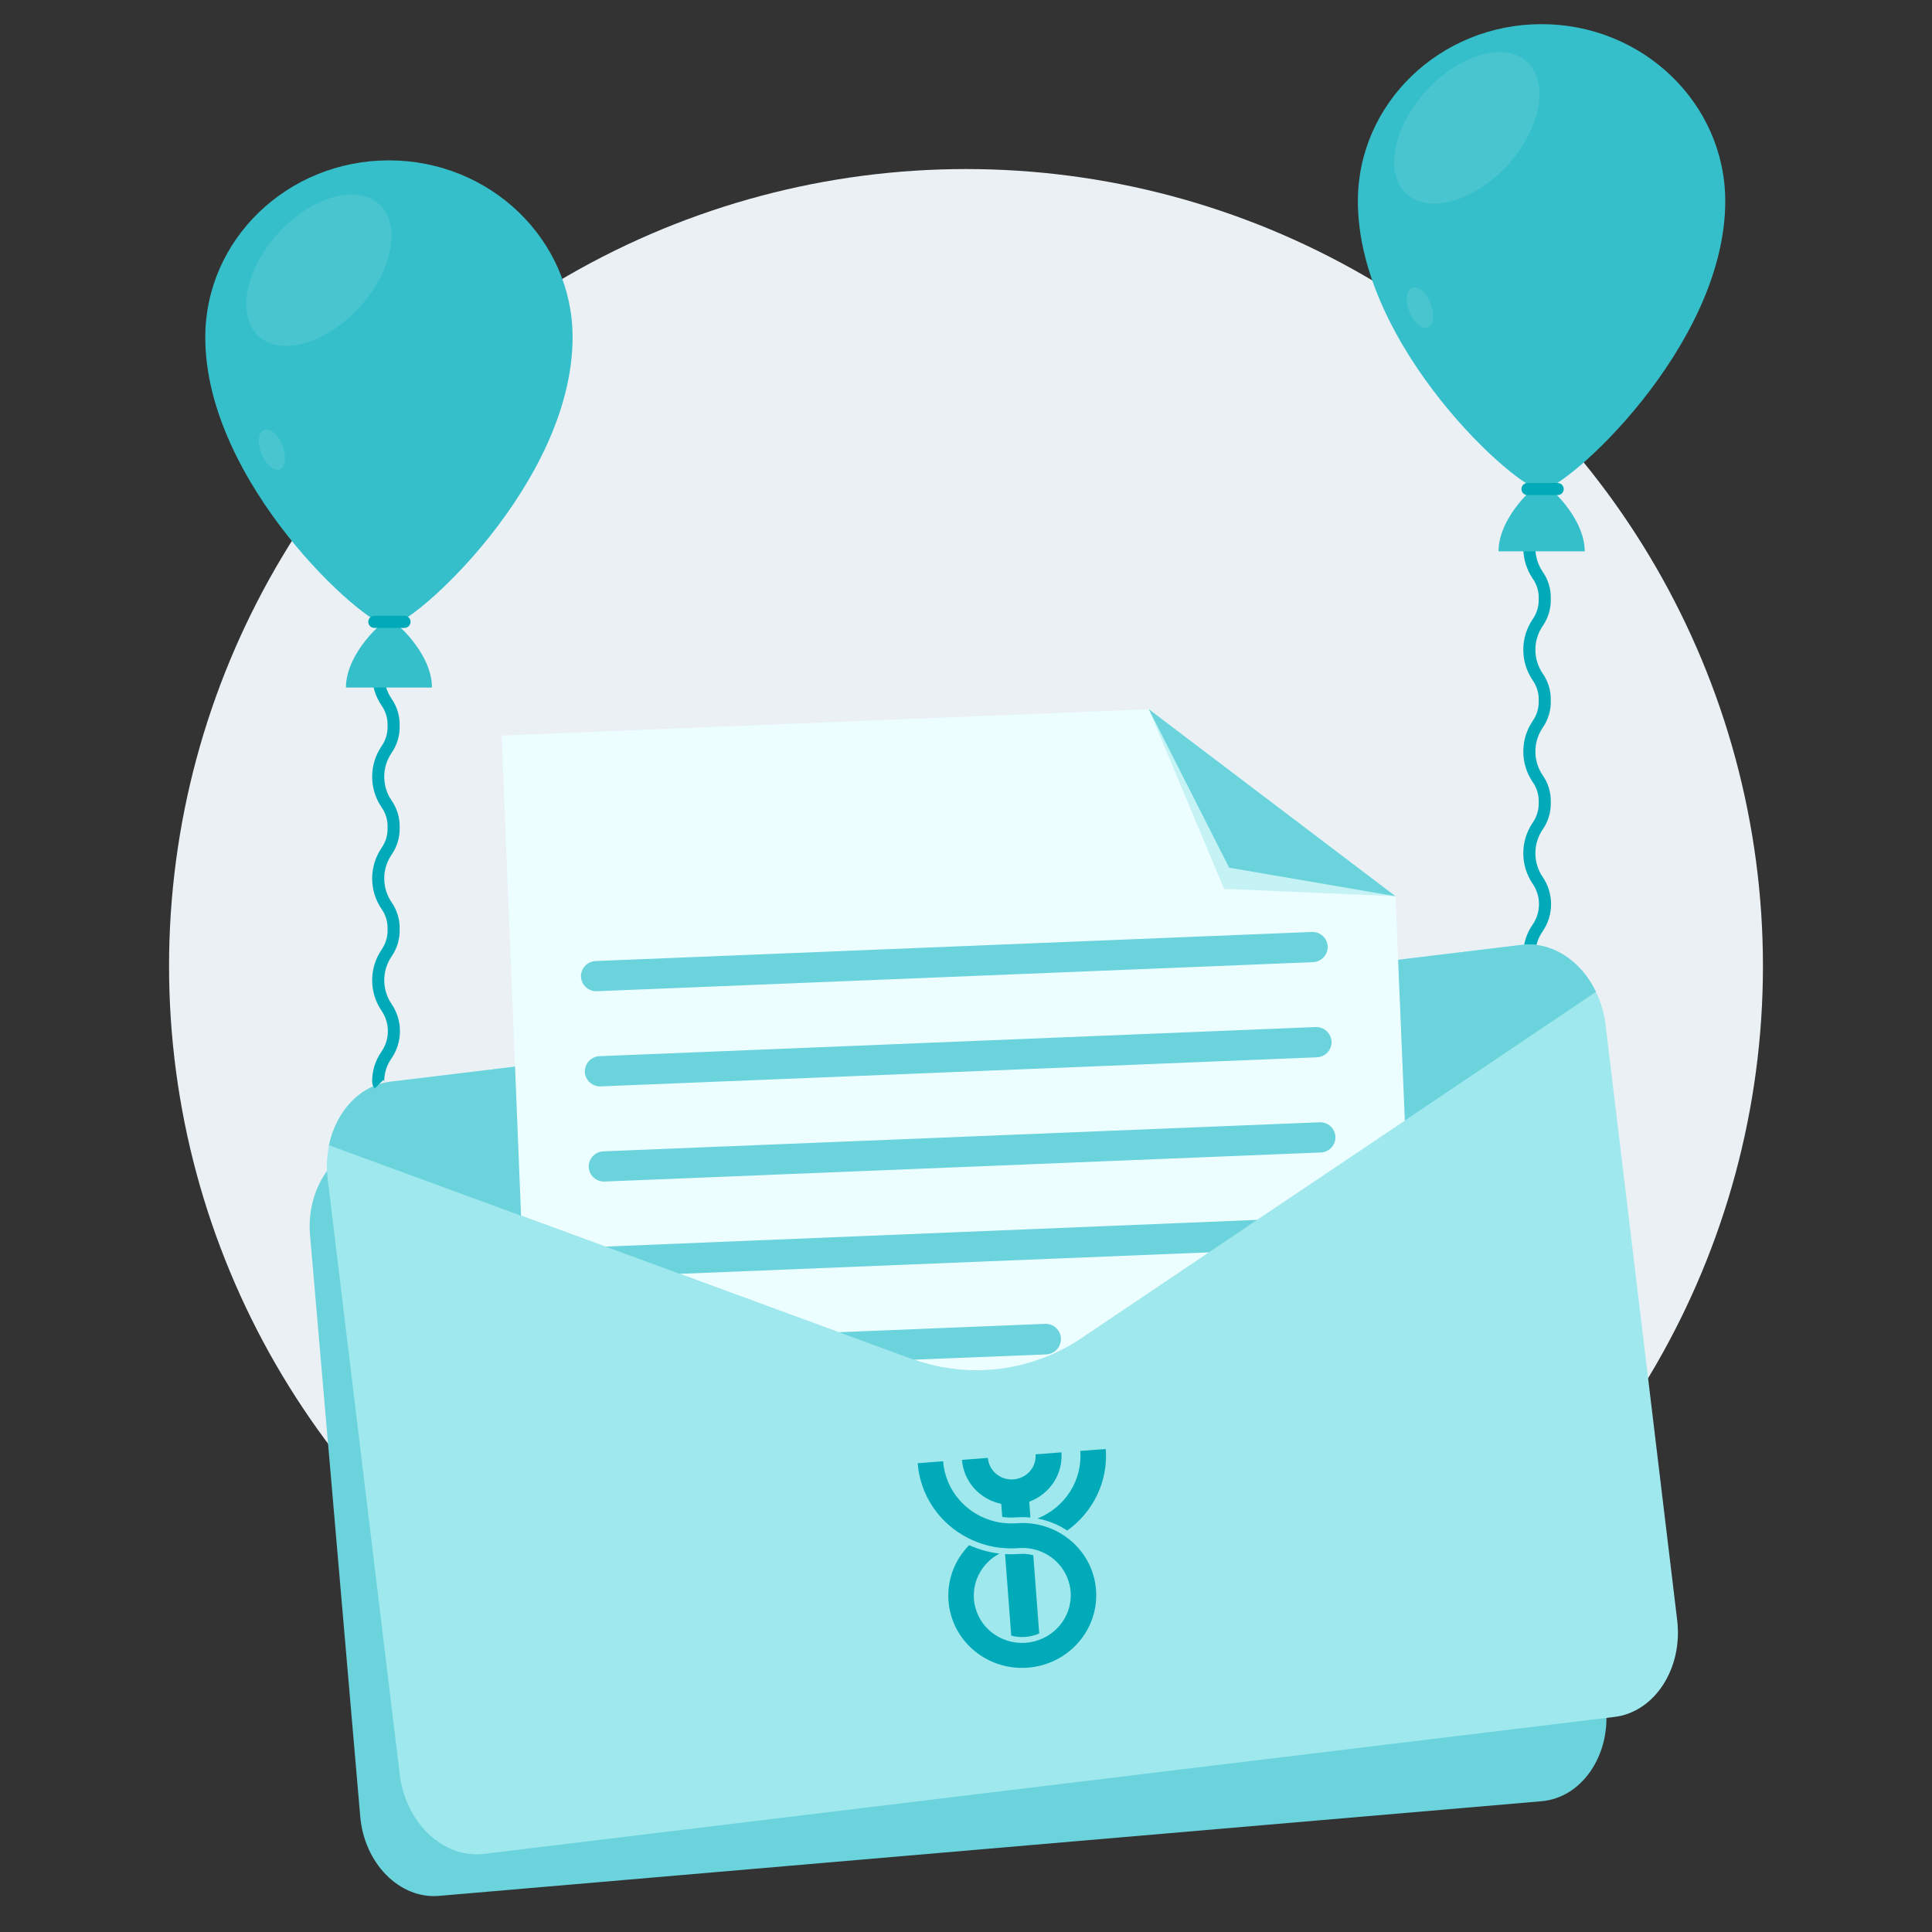 <svg width="160" height="160" viewBox="0 0 160 160" fill="none" xmlns="http://www.w3.org/2000/svg">
<rect x="0" y="0" width="160" height="160" fill="#333333" stroke="none"/>
<circle cx="80" cy="80" r="66" fill="#EAF0F4"/>
<path d="M126.724 79.27C126.678 79.224 126.653 79.162 126.653 79.098C126.637 78.299 126.876 77.515 127.335 76.861C127.737 76.278 127.953 75.587 127.953 74.879C127.953 74.171 127.737 73.479 127.335 72.897C126.891 72.236 126.653 71.458 126.653 70.662C126.653 69.866 126.891 69.088 127.335 68.428C127.743 67.849 127.952 67.154 127.929 66.446C127.952 65.74 127.744 65.046 127.335 64.47C126.891 63.81 126.653 63.032 126.653 62.236C126.653 61.44 126.891 60.662 127.335 60.001C127.743 59.423 127.952 58.727 127.929 58.019C127.952 57.313 127.744 56.619 127.335 56.043C126.891 55.383 126.653 54.605 126.653 53.809C126.653 53.013 126.891 52.235 127.335 51.575C127.743 50.996 127.952 50.3 127.929 49.593C127.952 48.887 127.744 48.193 127.335 47.617C126.891 46.956 126.653 46.178 126.653 45.382C126.653 44.586 126.891 43.808 127.335 43.148C127.743 42.572 127.952 41.878 127.929 41.172C127.929 41.108 127.954 41.046 128 41" stroke="#00AAB8"/>
<path d="M128.855 93.423L133.009 141.544C133.347 145.455 130.95 148.891 127.668 149.17L36.358 157.009C33.094 157.288 30.151 154.315 29.83 150.398L25.676 102.277C25.597 101.374 25.667 100.463 25.884 99.583C26.543 96.901 28.519 94.835 30.999 94.651L122.304 86.812C124.784 86.605 127.087 88.272 128.191 90.8C128.556 91.632 128.78 92.518 128.855 93.423Z" fill="#6AD3DC"/>
<path d="M132.961 84.819L138.895 134.156C139.382 138.168 137.038 141.788 133.691 142.191L40.072 153.531C36.725 153.935 33.592 150.98 33.105 146.968L27.136 97.619C27.019 96.693 27.059 95.754 27.254 94.842C27.848 92.052 29.794 89.886 32.34 89.584L125.977 78.255C128.516 77.947 130.943 79.579 132.166 82.142C132.579 82.984 132.848 83.888 132.961 84.819Z" fill="#9FE8ED"/>
<path fill-rule="evenodd" clip-rule="evenodd" d="M89.299 136.032C90.36 134.824 90.889 133.254 90.769 131.668C90.706 130.822 90.46 130 90.047 129.256C89.635 128.511 89.065 127.862 88.375 127.35C88.233 127.246 88.086 127.144 87.934 127.05C87.159 126.57 86.284 126.269 85.372 126.168C84.984 126.125 84.594 126.118 84.205 126.148C84.121 126.154 84.038 126.159 83.956 126.161C83.649 126.172 83.342 126.158 83.037 126.119C82.842 126.095 82.648 126.061 82.456 126.017C81.282 125.744 80.228 125.113 79.446 124.214C78.664 123.315 78.194 122.196 78.105 121.017L76 121.176C76.097 122.473 76.532 123.723 77.262 124.808C77.992 125.893 78.993 126.776 80.171 127.374C80.33 127.456 80.492 127.532 80.657 127.601C81.462 127.945 82.322 128.151 83.199 128.211C83.587 128.238 83.976 128.237 84.364 128.207C84.448 128.201 84.531 128.197 84.613 128.197C84.923 128.191 85.233 128.222 85.535 128.287C85.694 128.321 85.85 128.364 86.004 128.417C86.738 128.67 87.38 129.127 87.853 129.732C88.325 130.337 88.607 131.064 88.665 131.825C88.743 132.864 88.396 133.893 87.701 134.685C87.005 135.477 86.018 135.967 84.956 136.047C84.43 136.087 83.901 136.025 83.401 135.864C82.9 135.704 82.437 135.449 82.038 135.113C81.638 134.777 81.311 134.367 81.074 133.906C80.837 133.446 80.695 132.944 80.656 132.429C80.598 131.669 80.768 130.908 81.144 130.239C81.52 129.57 82.087 129.021 82.774 128.661C81.905 128.56 81.058 128.324 80.266 127.962C79.662 128.571 79.196 129.299 78.9 130.097C78.605 130.895 78.486 131.745 78.551 132.59C78.671 134.176 79.429 135.649 80.659 136.684C81.89 137.719 83.491 138.232 85.111 138.109C86.732 137.987 88.238 137.24 89.299 136.032ZM90.874 123.78C91.432 122.598 91.673 121.297 91.575 120L89.467 120.159C89.556 121.338 89.261 122.515 88.623 123.521C87.985 124.527 87.038 125.309 85.919 125.756C86.802 125.92 87.641 126.259 88.384 126.754C89.459 125.985 90.315 124.962 90.874 123.78ZM87.904 120.277C87.969 121.148 87.745 122.017 87.263 122.755C86.782 123.492 86.071 124.057 85.236 124.367L85.334 125.674C85.03 125.645 84.723 125.636 84.417 125.649C84.335 125.651 84.252 125.656 84.168 125.662C83.778 125.692 83.386 125.678 83 125.622L82.918 124.542C82.046 124.361 81.258 123.909 80.671 123.252C80.085 122.596 79.733 121.77 79.666 120.899L81.812 120.737C81.835 121.041 81.931 121.335 82.092 121.595C82.254 121.855 82.476 122.074 82.74 122.234C83.095 122.449 83.51 122.548 83.927 122.516C84.346 122.487 84.745 122.329 85.066 122.063C85.304 121.866 85.492 121.616 85.613 121.334C85.734 121.052 85.785 120.747 85.762 120.443L87.904 120.277ZM86.063 135.282L85.574 128.799C85.192 128.699 84.795 128.663 84.401 128.693C84.318 128.699 84.235 128.704 84.152 128.707C83.847 128.723 83.541 128.722 83.236 128.703L83.746 135.457C84.128 135.557 84.525 135.592 84.919 135.562C85.314 135.533 85.701 135.438 86.063 135.282Z" fill="#00AAB8"/>
<path d="M132.166 82.142L89.694 110.739C87.613 112.164 85.219 113.066 82.715 113.369C80.211 113.673 77.671 113.369 75.31 112.484L27.242 94.841C27.836 92.052 29.782 89.886 32.328 89.584L125.976 78.255C128.516 77.947 130.943 79.561 132.166 82.142Z" fill="#6AD3DC"/>
<path d="M116.344 92.812L104.12 101.025L100.132 103.713L89.694 110.739C87.669 112.129 85.345 113.022 82.911 113.346C80.477 113.67 78 113.415 75.683 112.603C75.558 112.569 75.435 112.528 75.315 112.478L69.464 110.33L56.29 105.494L50.13 103.233L43.151 100.675L42.653 88.332L41.543 60.915L95.147 58.737L115.573 74.22L115.786 79.484L116.344 92.812Z" fill="#ECFEFF"/>
<path d="M108.768 79.68L49.426 82.089C49.096 82.1 48.774 81.983 48.529 81.761C48.285 81.54 48.136 81.231 48.114 80.902C48.101 80.572 48.218 80.249 48.44 80.004C48.662 79.759 48.971 79.61 49.301 79.591L108.644 77.181C108.974 77.168 109.296 77.285 109.542 77.507C109.787 77.729 109.935 78.038 109.955 78.368C109.967 78.698 109.849 79.019 109.628 79.264C109.406 79.509 109.098 79.658 108.768 79.68Z" fill="#6AD3DC"/>
<path d="M109.089 87.56L49.746 89.969C49.416 89.983 49.093 89.866 48.848 89.644C48.603 89.422 48.455 89.113 48.435 88.783C48.422 88.452 48.538 88.13 48.76 87.885C48.982 87.64 49.291 87.491 49.621 87.471L108.964 85.056C109.298 85.046 109.623 85.168 109.869 85.396C110.114 85.623 110.26 85.938 110.275 86.272C110.282 86.599 110.162 86.915 109.941 87.155C109.72 87.395 109.414 87.54 109.089 87.56Z" fill="#6AD3DC"/>
<path d="M109.409 95.441L50.066 97.85C49.736 97.863 49.414 97.746 49.168 97.524C48.923 97.303 48.775 96.993 48.755 96.663C48.742 96.333 48.859 96.011 49.081 95.766C49.303 95.52 49.612 95.372 49.942 95.352L109.284 92.943C109.615 92.93 109.937 93.047 110.182 93.268C110.427 93.49 110.576 93.799 110.596 94.129C110.609 94.46 110.492 94.782 110.27 95.027C110.048 95.273 109.739 95.421 109.409 95.441Z" fill="#6AD3DC"/>
<path d="M104.121 101.025L100.133 103.713L56.285 105.493L50.125 103.232H50.285L104.121 101.025Z" fill="#6AD3DC"/>
<path d="M87.861 110.84V110.888C87.862 111.211 87.74 111.523 87.519 111.76C87.299 111.997 86.997 112.141 86.674 112.164L75.684 112.603C75.559 112.569 75.436 112.528 75.316 112.478L69.465 110.33L86.573 109.636C86.903 109.629 87.221 109.751 87.462 109.976C87.702 110.201 87.846 110.511 87.861 110.84Z" fill="#6AD3DC"/>
<path opacity="0.5" d="M115.566 74.22L101.372 73.609L95.141 58.737L115.566 74.22Z" fill="#9FE8ED"/>
<path d="M115.566 74.22L101.793 71.858L95.141 58.737L115.566 74.22Z" fill="#6AD3DC"/>
<path d="M142.878 16.658C142.878 28.722 129.651 40.584 127.663 40.584C125.675 40.584 112.453 28.716 112.453 16.658C112.453 8.563 119.266 2 127.663 2C136.06 2 142.878 8.581 142.878 16.658Z" fill="#35BFCA"/>
<path opacity="0.1" d="M124.842 13.691C122.089 16.658 118.35 17.762 116.492 16.064C114.635 14.367 115.353 10.546 118.107 7.525C120.86 4.504 124.599 3.424 126.456 5.116C128.314 6.807 127.619 10.64 124.842 13.691Z" fill="white"/>
<path opacity="0.1" d="M116.732 25.82C116.364 24.918 116.459 24.04 116.94 23.838C117.421 23.636 118.127 24.218 118.465 25.12C118.803 26.022 118.732 26.9 118.251 27.102C117.771 27.304 117.094 26.746 116.732 25.82Z" fill="white"/>
<path d="M127.662 40.033C127.199 40.033 124.102 42.822 124.102 45.658H131.24C131.24 42.822 128.131 40.033 127.662 40.033Z" fill="#35BFCA"/>
<path d="M47.419 27.933C47.419 39.997 34.197 51.86 32.209 51.86C30.221 51.86 17 39.991 17 27.933C17 19.838 23.812 13.281 32.209 13.281C40.606 13.281 47.419 19.856 47.419 27.933Z" fill="#35BFCA"/>
<path opacity="0.1" d="M29.771 25.443C32.524 22.421 33.248 18.6 31.39 16.907C29.531 15.214 25.794 16.291 23.042 19.312C20.29 22.334 19.565 26.155 21.424 27.848C23.282 29.541 27.019 28.464 29.771 25.443Z" fill="white"/>
<path opacity="0.1" d="M21.658 37.588C21.296 36.686 21.391 35.807 21.865 35.606C22.34 35.404 23.052 35.991 23.39 36.888C23.729 37.783 23.657 38.668 23.183 38.87C22.708 39.071 22.02 38.49 21.658 37.588Z" fill="white"/>
<path d="M31.392 89.786C31.347 89.74 31.321 89.678 31.321 89.614C31.305 88.814 31.544 88.031 32.004 87.376C32.406 86.794 32.621 86.102 32.621 85.394C32.621 84.686 32.406 83.995 32.004 83.412C31.559 82.752 31.321 81.974 31.321 81.178C31.321 80.382 31.559 79.604 32.004 78.944C32.411 78.365 32.62 77.669 32.597 76.962C32.621 76.256 32.412 75.562 32.004 74.986C31.559 74.325 31.321 73.547 31.321 72.751C31.321 71.955 31.559 71.177 32.004 70.517C32.411 69.938 32.62 69.243 32.597 68.535C32.621 67.829 32.412 67.135 32.004 66.559C31.559 65.899 31.321 65.121 31.321 64.325C31.321 63.529 31.559 62.751 32.004 62.09C32.411 61.512 32.62 60.816 32.597 60.108C32.621 59.403 32.412 58.708 32.004 58.132C31.559 57.472 31.321 56.694 31.321 55.898C31.321 55.102 31.559 54.324 32.004 53.664C32.411 53.087 32.62 52.393 32.597 51.688C32.597 51.623 32.623 51.561 32.668 51.516" stroke="#00AAB8"/>
<path d="M32.209 51.314C31.746 51.314 28.648 54.103 28.648 56.939H35.77C35.787 54.103 32.672 51.314 32.209 51.314Z" fill="#35BFCA"/>
<path d="M31 51.5H33.5" stroke="#00AAB8" stroke-linecap="round"/>
<path d="M126.5 40.5H129" stroke="#00AAB8" stroke-linecap="round"/>
</svg>
